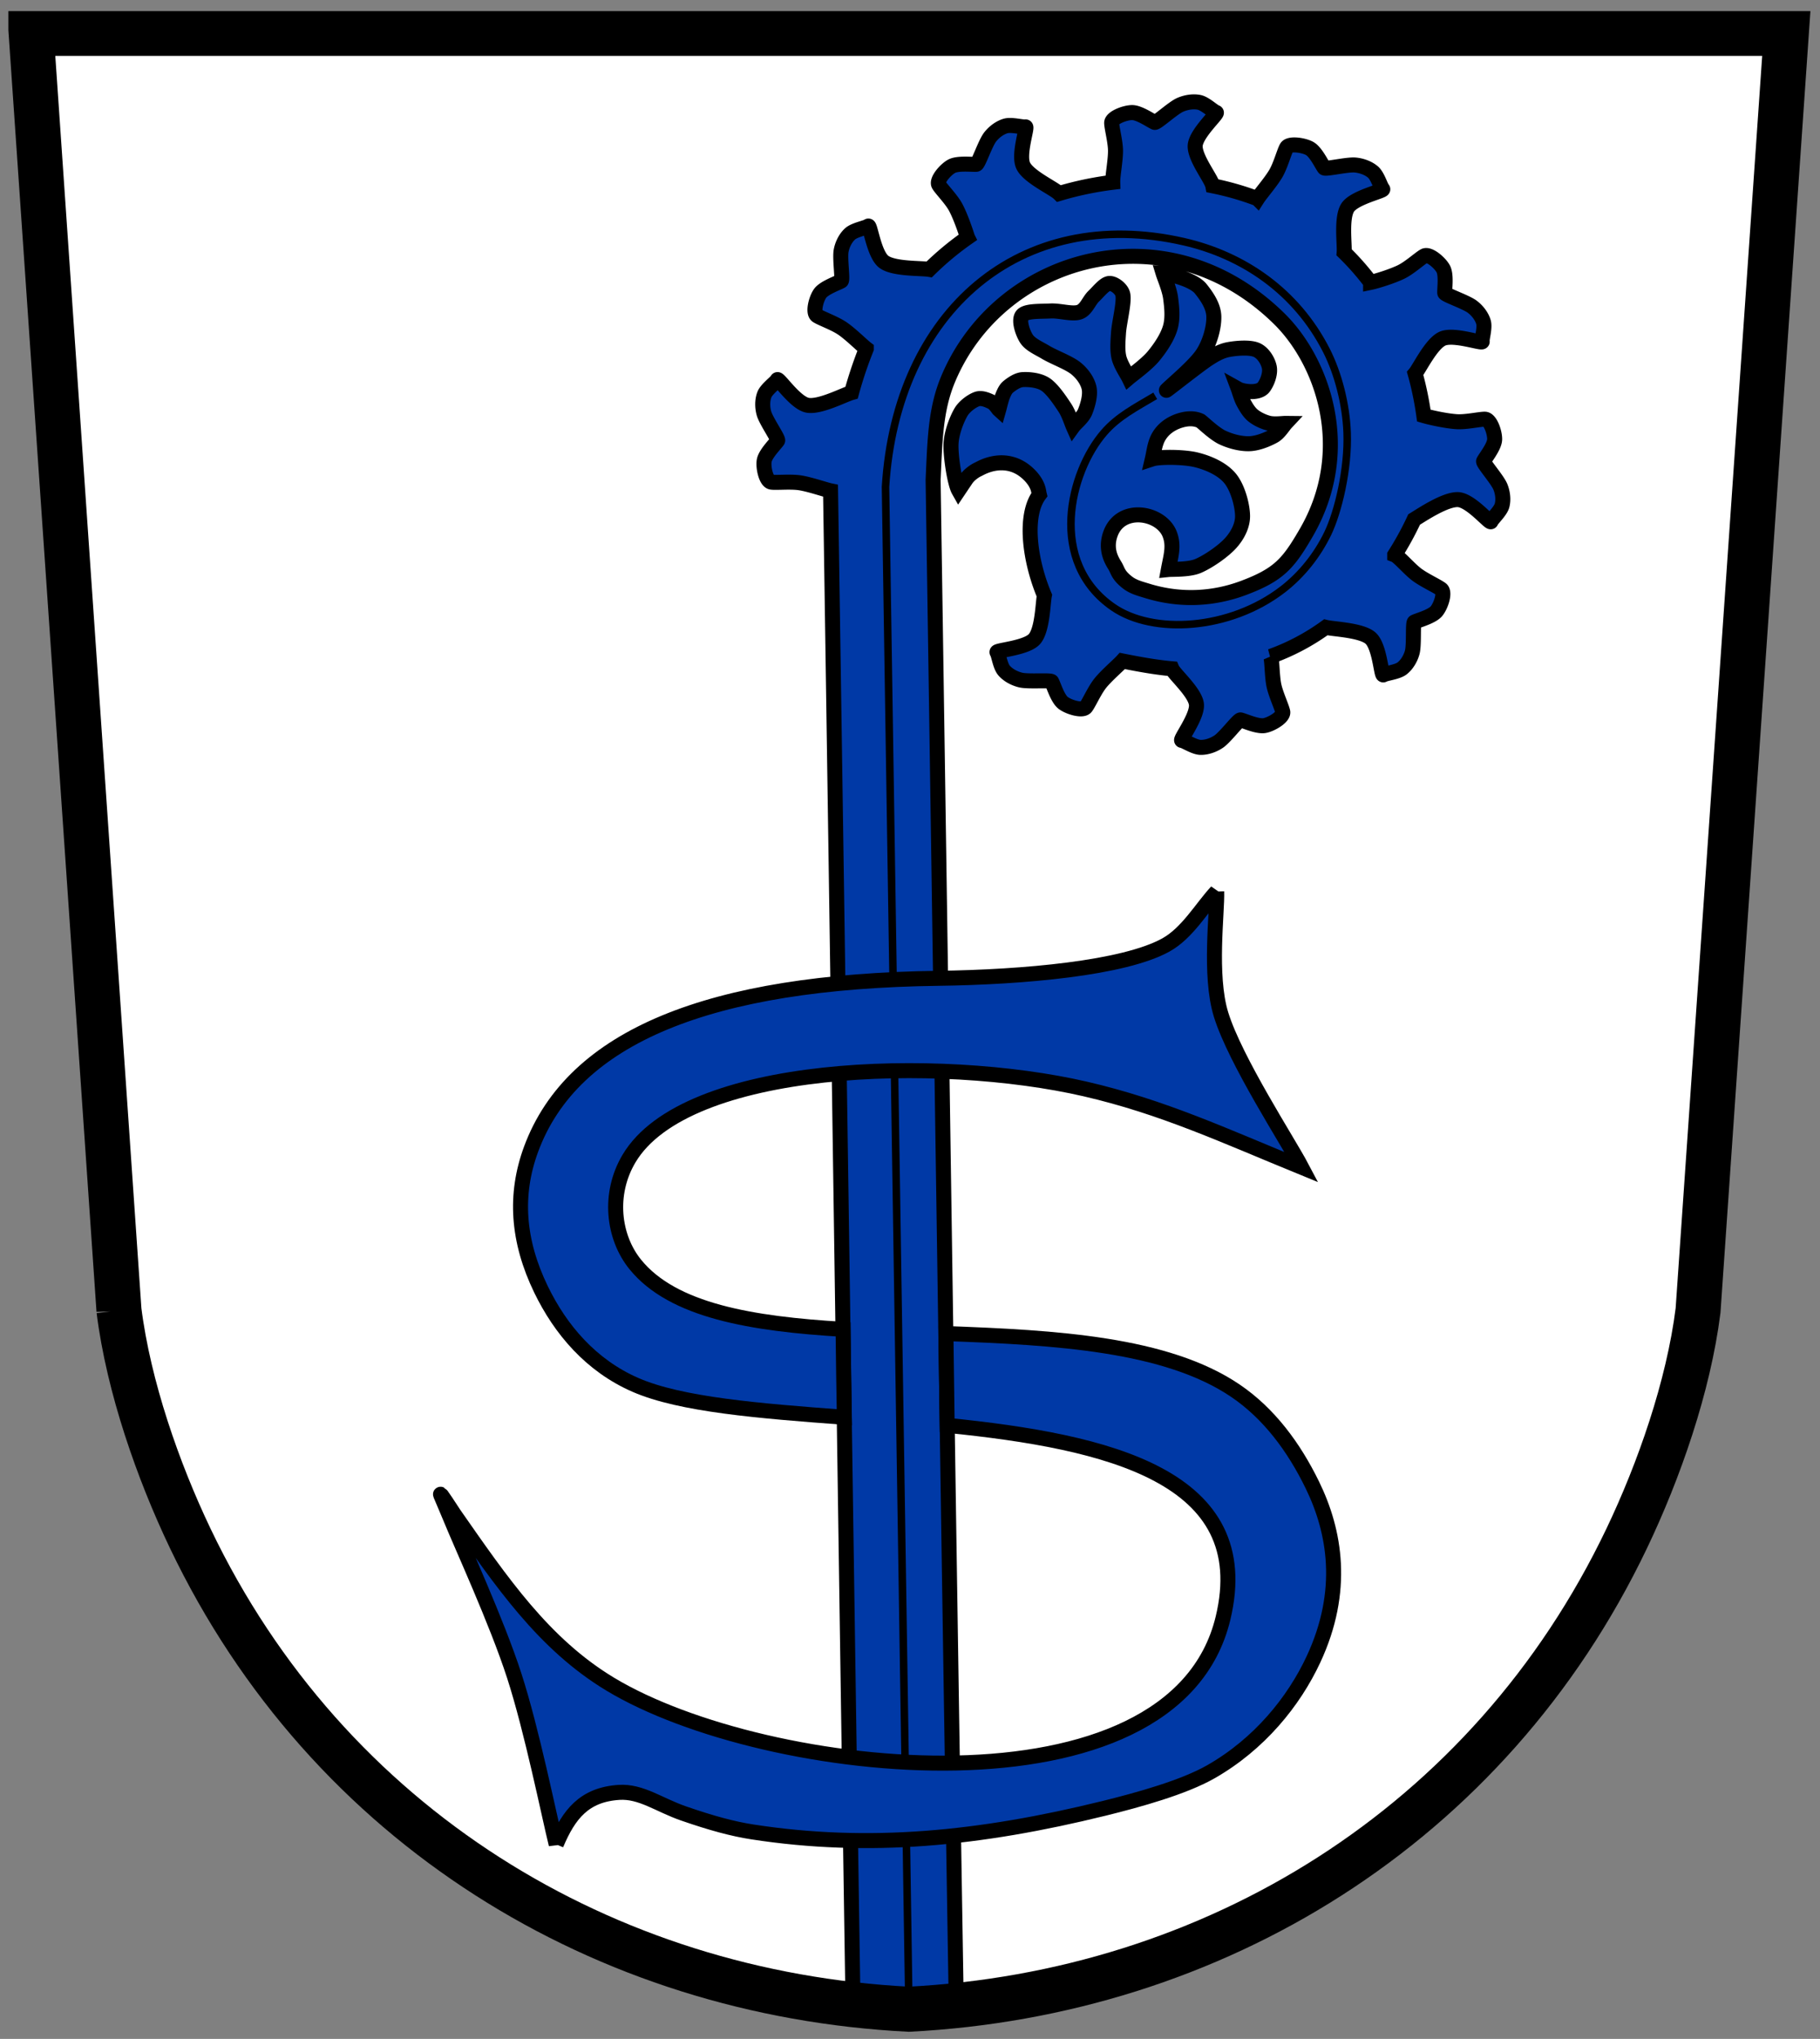 <svg xmlns="http://www.w3.org/2000/svg" width="808.32" height="905.28"><rect width="100%" height="100%" fill="#808080" stroke="none"/><defs><clipPath id="a" clipPathUnits="userSpaceOnUse"><path d="M-.123.133h807.964v904.839H-.123z"/></clipPath></defs><g stroke="#000"><path fill="#fff" fill-rule="evenodd" stroke-width=".133" d="M53.232 573.968c4.263 33.914 17.417 71.387 31.676 101.227 61.27 128.228 184.346 202.229 319.128 209.083 134.756-6.854 257.62-80.855 318.89-209.083 14.258-29.84 27.412-67.313 31.666-101.176 13.028-188.976 26.165-378.06 39.196-567.036-129.922.006-649.592.006-779.513 0 13.032 189.024 25.957 377.94 38.992 566.969"/><path fill="#0039a6" fill-rule="evenodd" stroke-width="6.667" d="M378.841 889.523c5.573 4.764 41.867-.985 45.837-1.524-3.7-224.26-6.808-451.017-10.252-674.917.816-17.571.987-31.155 6.64-44.695 22.988-55.085 97.083-76.163 147.15-26.807 19.11 18.84 33.354 58.01 11.932 94.934-7.94 13.685-12.103 18.606-27.794 24.51-12.865 4.84-27.653 5.999-42.753 1.354-3.373-1.038-6.377-1.767-9.012-3.87-3.98-3.18-4.019-4.893-5.293-7.136-.988-1.74-4.822-6.926-2.074-14.43 4.638-12.66 22.44-9.512 26.251.164 2.065 5.24.563 9.705-.56 15.765 1.848-.19 9.136.16 13.193-1.576 4.638-1.987 11.343-6.632 14.634-10.345 2.892-3.263 5.185-7.624 5.118-11.935-.074-4.761-2.14-12.496-5.557-16.632-3.417-4.137-9.409-6.81-14.944-8.193-5.75-1.436-16.672-1.374-19.563-.424.603-2.58.907-5.31 1.886-7.907 1.55-4.116 5.218-7.68 10.864-9.293 2.55-.728 5.797-1.046 8.633.322 1.64 1.236 6.21 5.73 9.84 7.418 3.628 1.686 8.13 2.837 11.936 2.7 3.807-.136 8.227-2.022 10.895-3.523 2.196-1.237 4.264-4.577 5.117-5.492-1.228-.012-4.985.51-7.368-.067-2.415-.585-5.225-1.91-7.116-3.45-1.863-1.518-3.149-3.84-4.225-5.79-1.023-1.85-1.936-5.102-2.24-5.916 1.897 1.056 9.01 2.219 11.274-.9 1.632-2.248 2.994-6.037 2.46-8.785-.536-2.75-2.71-6.425-5.674-7.707-3.028-1.31-8.916-.82-12.496-.154-3.256.605-6.239 2.344-8.99 4.146-4.582 3.003-19.505 14.884-18.5 13.868 2.7-2.732 12.708-10.925 16.21-16.396 3.09-4.83 4.964-11.665 4.797-16.43-.155-4.468-2.98-8.638-5.799-12.164-3.282-4.108-13.488-6.544-16.7-6.808.548 1.798 2.8 7.068 3.29 10.788.524 4 1.092 8.977-.144 13.213-1.256 4.308-4.338 8.935-7.404 12.649-3.066 3.716-9.45 8.316-10.996 9.635-.732-1.511-3.643-5.8-4.395-9.06-.765-3.311-.419-7.208-.192-10.803.291-4.636 2.61-13.348 1.936-17.016-.46-2.52-3.82-5.101-5.976-4.993-2.153.108-4.79 3.585-6.944 5.643-2.223 2.12-3.352 6.044-6.397 7.085-3.21 1.097-8.648-.732-12.867-.5-4.193.229-10.668-.148-12.449 1.888-1.783 2.035.032 7.58 1.753 10.323 1.72 2.74 5.557 4.3 8.567 6.117 3.697 2.232 10.394 4.605 13.616 7.269 2.696 2.228 5.072 5.495 5.717 8.708.644 3.214-.669 7.748-1.849 10.57-1.052 2.518-4.32 5.106-5.228 6.364-.608-1.37-1.996-5.702-3.65-8.21-2.048-3.104-5.508-8.332-8.64-10.424-2.86-1.91-7.406-2.305-10.16-2.134-2.37.148-4.884 1.974-6.356 3.154-1.214.98-1.87 2.512-2.466 3.936-.706 1.686-1.475 5.155-1.77 6.186-.269-.243-1.778-2.646-3.165-3.324-1.595-.778-4.337-2.034-6.405-1.346-2.278.756-5.718 3.21-7.262 5.886-1.94 3.366-4.248 9.33-4.392 14.305-.166 5.779 1.731 17.425 3.392 20.363.886-1.318 2.055-3.091 2.703-4.011.417-.591 1.113-1.971 3.127-3.54 1.694-1.315 2.361-1.515 3.372-2.053 6.654-3.544 14.521-3.931 20.924 1.58 1.264 1.09 3.304 3.06 4.53 5.678.891 1.904.871 2.995 1.188 4.287-6.825 9.088-4.456 28.915 2.228 44.756-.654 3.244-.808 15.02-4.31 19.224-3.506 4.2-17.375 5.057-16.715 5.98.747 1.043 1.351 6.02 3.103 8.076 1.75 2.055 4.621 3.597 7.406 4.253 3.528.83 13.33-.086 13.766.718.86 1.58 2.63 7.59 5.154 9.48 2.526 1.886 8.55 3.664 10 1.849 1.311-1.644 3.796-7.323 6.348-10.553 2.704-3.422 8.244-8.155 9.874-9.971 7.162 1.425 14.652 2.82 22.037 3.467 1 2.394 10.12 10.342 10.852 15.648.73 5.305-7.619 16.054-6.473 16.182 1.293.146 5.517 3 8.256 3.079 2.737.08 5.822-1 8.17-2.601 2.972-2.032 8.76-9.806 9.666-9.592 1.782.418 7.57 3.106 10.692 2.508 3.122-.596 8.476-3.827 8.041-6.088-.395-2.047-3.032-7.643-3.9-11.631-.896-4.101-.804-11.427-1.467-12.977a98.368 98.368 0 0 0 24.487-12.93c3.443.844 15.485 1.18 19.75 4.698 4.263 3.52 4.873 17.044 5.83 16.414 1.08-.708 6.192-1.208 8.328-2.878 2.136-1.675 3.77-4.446 4.49-7.152.913-3.428.151-13.006.983-13.42 1.634-.808 7.827-2.426 9.807-4.855 1.981-2.43 3.908-8.276 2.075-9.723-1.662-1.31-7.364-3.924-10.7-6.385-3.44-2.54-8.206-8.191-9.939-8.852a136.028 136.028 0 0 0 8.613-15.711c3.53-2.165 13.72-8.998 19.406-8.841 5.686.156 14.33 10.84 14.713 9.78.433-1.2 4.231-4.58 4.923-7.163.694-2.585.31-5.762-.766-8.35-1.365-3.283-7.833-10.528-7.417-11.343.816-1.601 4.797-6.504 4.9-9.605.103-3.104-1.925-8.92-4.28-9.011-2.133-.085-8.317 1.349-12.489 1.105-4.528-.266-11.594-1.796-14.678-2.704a145.032 145.032 0 0 0-2.538-13.565 141.666 141.666 0 0 0-1.323-5.128c1.957-2.331 7.061-13.068 12.025-15.431 4.963-2.362 17.97 2.36 17.755 1.255-.24-1.25 1.307-6.031.576-8.605-.73-2.578-2.696-5.135-4.96-6.848-2.868-2.174-12.188-5.271-12.245-6.18-.118-1.786.802-7.976-.703-10.708-1.507-2.735-6.25-6.771-8.336-5.7-1.888.973-6.503 5.234-10.236 7.072-3.98 1.96-10.95 4.125-13.655 4.688a117.606 117.606 0 0 0-11.744-13.326c.288-3.453-1.36-15.1 1.494-19.784 2.854-4.684 16.424-7.499 15.63-8.316-.894-.924-2.24-5.76-4.284-7.54-2.042-1.783-5.114-2.9-7.968-3.147-3.616-.313-13.172 2-13.725 1.268-1.088-1.44-3.743-7.132-6.525-8.637-2.783-1.505-9.01-2.397-10.17-.392-1.05 1.813-2.656 7.784-4.69 11.348-2.16 3.784-6.926 9.25-8.268 11.356a126.07 126.07 0 0 0-19.842-5.705c-.566-3.028-8.074-12.362-7.82-17.792.254-5.431 10.448-14.46 9.343-14.786-1.245-.369-4.877-3.918-7.555-4.476-2.678-.557-5.913-.038-8.516 1.128-3.296 1.479-10.42 8.111-11.272 7.746-1.677-.726-6.876-4.382-10.057-4.343-3.183.039-9.043 2.281-9.03 4.583.01 2.082 1.621 8.045 1.697 12.122.078 4.396-1.31 11.383-1.215 14.246-8.04.99-16.025 2.657-23.836 4.988-2.352-2.347-13.395-7.306-15.879-12.238-2.485-4.93 2.096-17.574.967-17.346-1.276.258-6.203-1.167-8.828-.408-2.625.758-5.215 2.724-6.928 4.962-2.172 2.839-5.18 11.987-6.109 12.062-1.828.145-8.186-.643-10.962.877-2.774 1.519-6.824 6.219-5.688 8.235 1.03 1.825 5.464 6.26 7.43 9.86 2.13 3.898 4.424 10.609 5.346 13.537a132.251 132.251 0 0 0-17.014 14.148c-3.496-.597-15.535-.068-20.05-3.272-4.517-3.202-6.14-16.647-7.048-15.952-1.024.787-6.085 1.65-8.09 3.47-2.006 1.82-3.428 4.7-3.942 7.452-.652 3.485.828 12.984.031 13.453-1.569.925-7.624 2.98-9.415 5.545-1.792 2.566-3.273 8.536-1.337 9.848 1.755 1.184 7.703 3.29 11.15 5.602 3.65 2.442 8.798 7.578 10.75 9.065a179.62 179.62 0 0 0-6.544 19.496c-3.412.956-14 6.572-19.497 5.62-5.498-.953-12.986-12.348-13.49-11.335-.57 1.143-4.733 4.08-5.72 6.574-.988 2.493-.972 5.69-.2 8.384.975 3.412 6.566 11.32 6.06 12.085-1 1.5-5.52 5.933-5.98 9.004-.462 3.072.882 9.073 3.212 9.425 2.111.319 8.404-.328 12.538.275 4.378.64 11.312 3.059 13.732 3.563 3.438 223.505 6.53 448.109 9.97 671.609z"/><path fill="none" stroke-width="3.333" d="M513.077 175.75c-8.804 5.225-16.519 9.158-22.695 16.256-15.356 17.642-25.13 57.582 4.06 77.646 17.674 12.15 51.683 10.24 75.263-7.948 8.548-6.594 15.387-15.352 19.96-24.781 4.631-9.55 9.235-28.711 8.633-44.832-.476-12.76-4.05-26.341-9.138-36.381-13.42-26.483-37.21-42.436-63.45-48.415-72.488-16.516-127.596 30.71-132.429 108.883 3.45 223.96 6.896 447.918 10.344 671.882"/><path fill="#0039a6" fill-rule="evenodd" stroke-width="6.667" d="M540.365 395.856c.321 9.095-3.447 37.14 1.927 54.567 6.288 20.405 29.838 56.545 35.808 67.855-34.384-14.068-61.699-26.818-96.13-34.77-65.009-15.012-177.312-11.741-202.637 30.955-9.33 15.732-6.976 34.84 2.768 46.899 16.71 20.676 51.827 26.45 92.34 28.87.11 13.042.36 26.046.56 39.047-37.973-2.828-72.696-5.615-92.789-14.38-19.699-8.595-33.242-24.48-41.918-42.375-10.46-21.58-11.869-42.133-4.422-62.282 18.552-50.211 79.553-74.554 180.862-75.868 37.8-.491 82.464-4.476 101.091-14.814 9.548-5.298 15.82-16.461 22.54-23.704z"/><path fill="#0039a6" fill-rule="evenodd" stroke-width="6.667" d="M247.024 818.903c5.63-13.388 12.473-22.1 27.922-23.08 9.816-.62 17.707 5.569 28.663 9.36 12.401 4.293 21.831 6.843 30.492 8.183 51.84 8.014 101.181 3.093 156.14-10.431 15.42-3.795 35.455-9.367 47.52-16.25 21.517-12.274 36.852-31.17 45.597-49.935 14.218-30.504 9.524-56.862-.488-77.394-8.266-16.953-19.318-31.77-34.094-41.816-30.716-20.886-80.163-23.708-128.663-25.428.148 13.58.403 27.159.551 40.739 71.452 7.184 137.686 22.629 122.506 85.663-21.853 90.734-203.12 70.874-272.122 29.273-29.606-17.851-48.35-45.421-69.304-75.432-.996-1.405-6.955-10.901-5.995-8.54.96 2.36 2.704 6.269 3.991 9.429 5.436 13.355 20.784 46.543 28.625 70.7 7.883 24.275 15.55 62.466 18.66 74.959z"/><path clip-path="url(#a)" fill="none" stroke-width="20" d="M48.992 576.969c4.263 33.914 17.384 71.403 31.641 101.243 61.27 128.228 184.348 202.229 319.128 209.083 134.758-6.854 257.62-80.855 318.891-209.083 14.257-29.84 27.413-67.313 31.665-101.176C763.345 388.06 776.484 198.976 789.513 10c-129.921.008-649.592.008-779.513 0 13.033 189.024 25.959 377.941 38.992 566.969z" transform="translate(3.845 4.807)"/></g></svg>